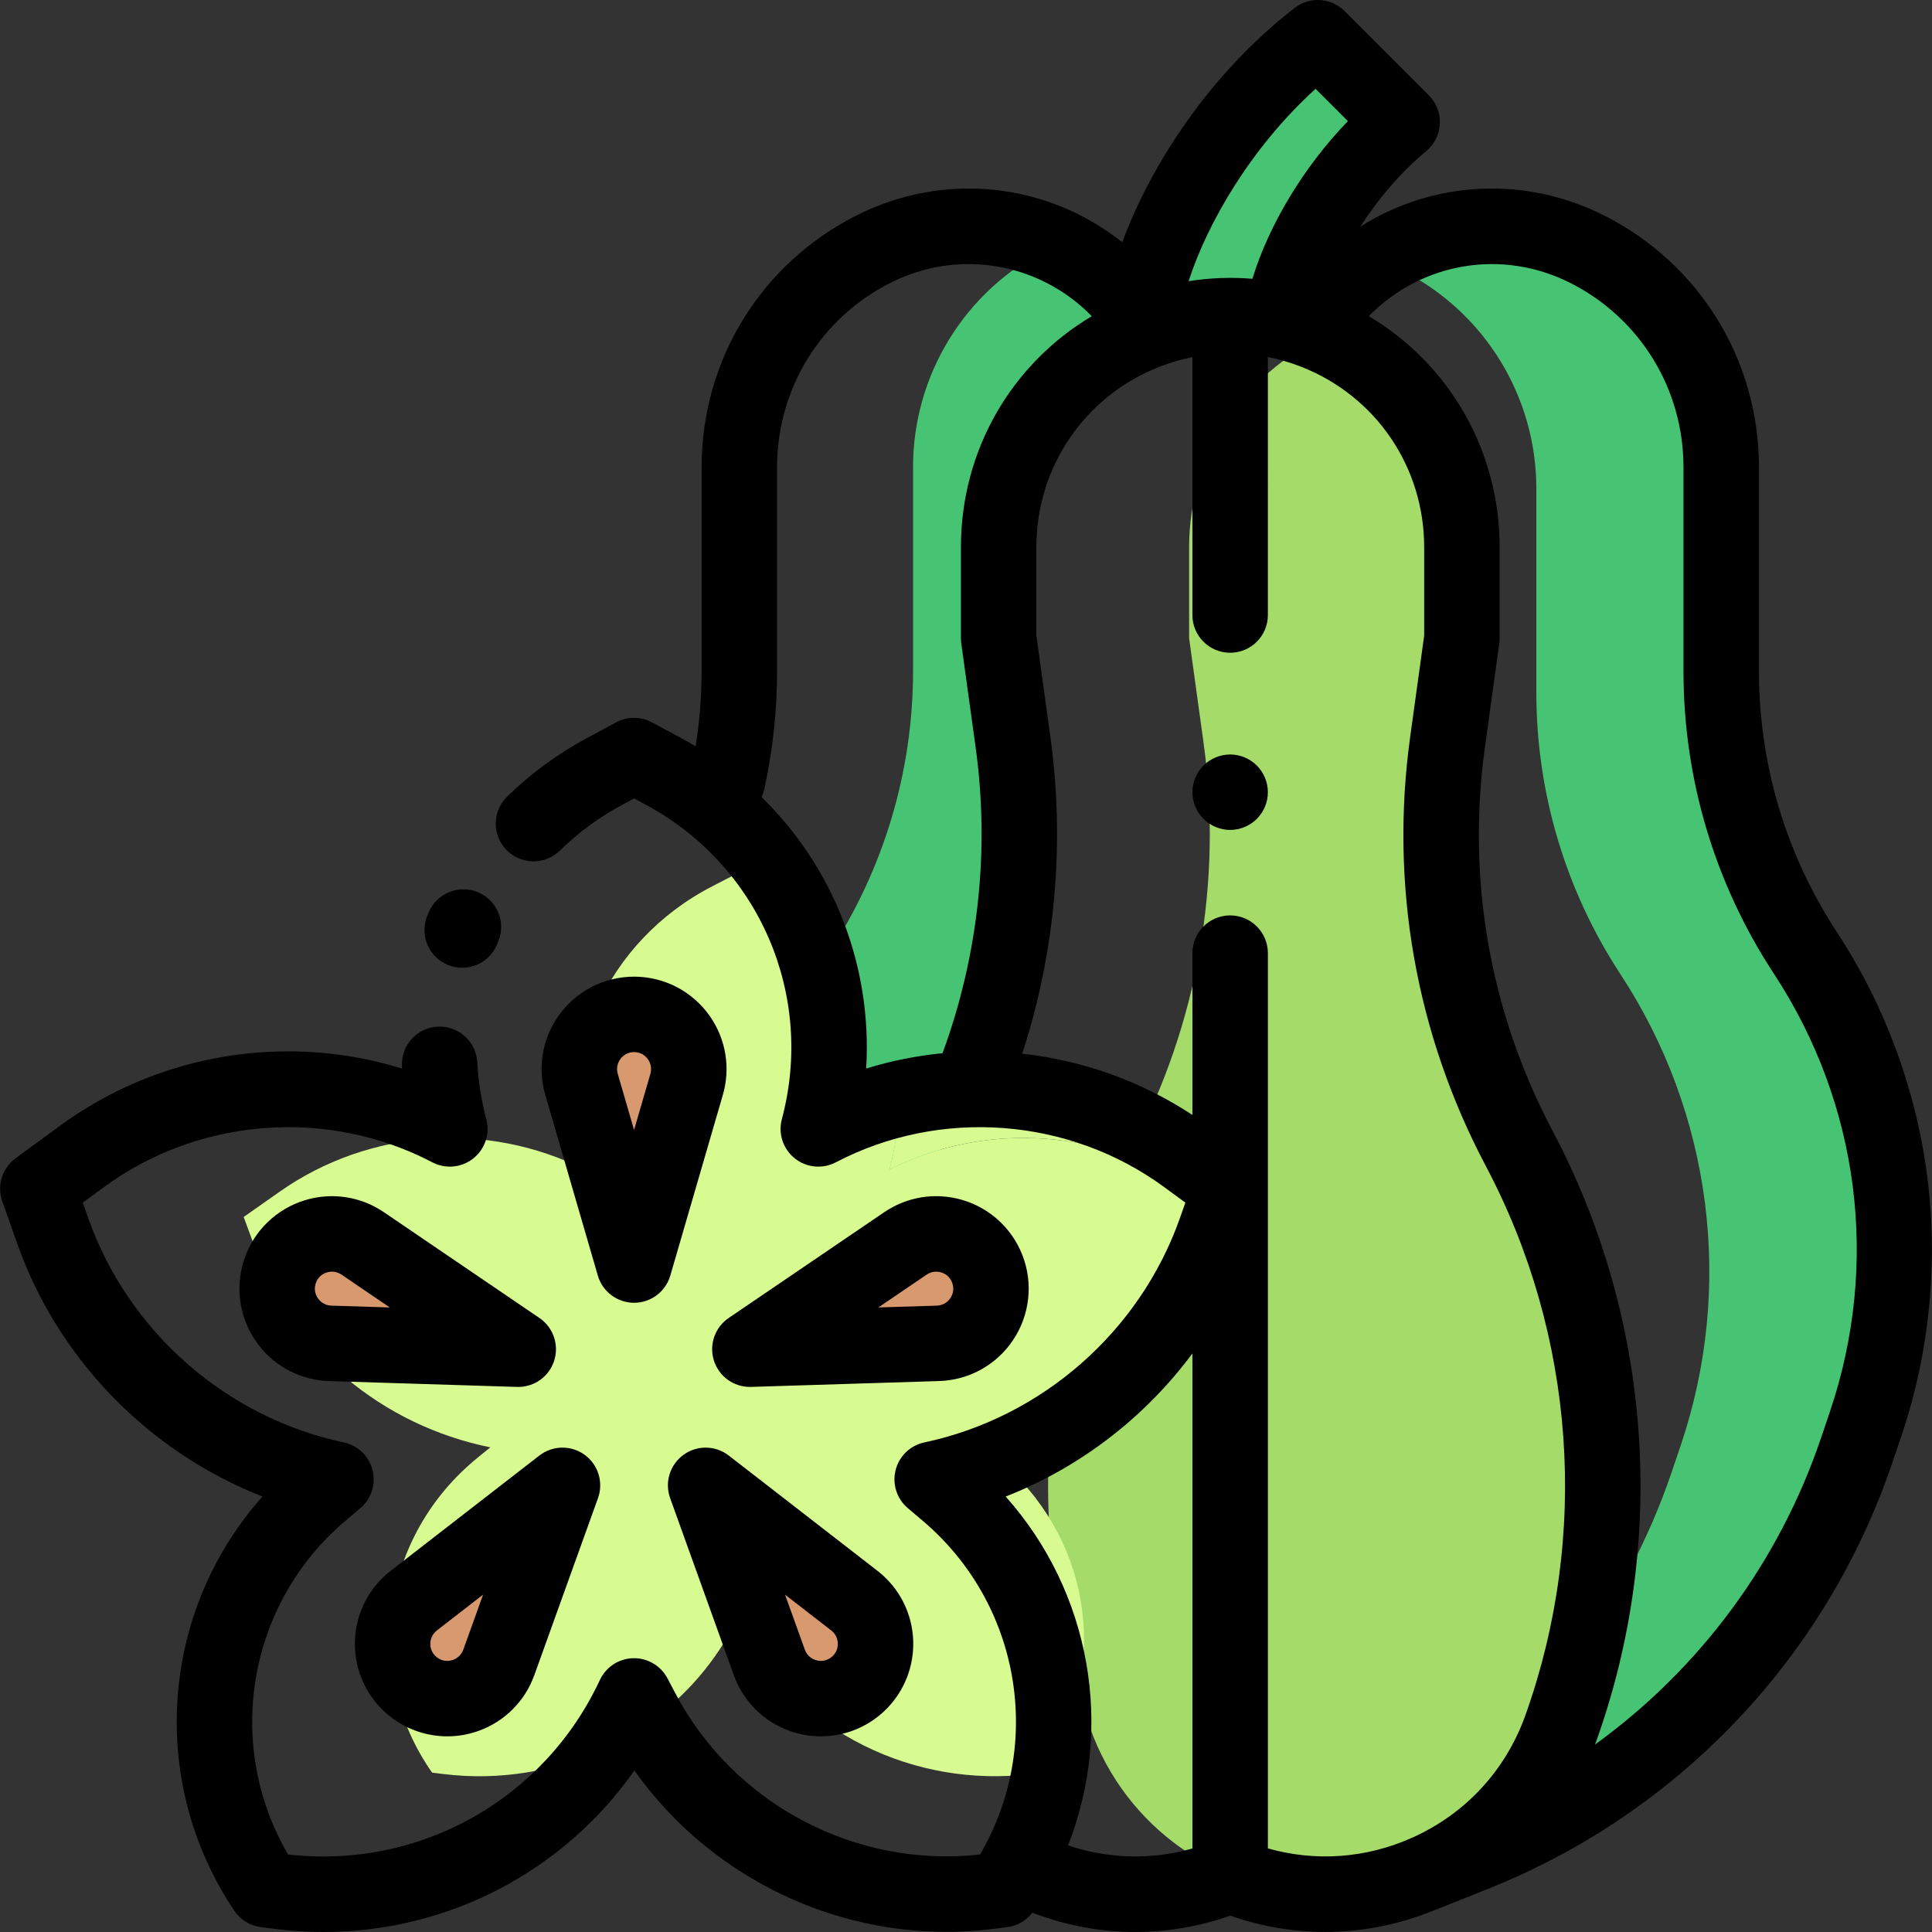<?xml version="1.0" encoding="iso-8859-1"?>
<!-- Generator: Adobe Illustrator 19.0.0, SVG Export Plug-In . SVG Version: 6.00 Build 0)  -->
<svg version="1.1" id="Capa_1" xmlns="http://www.w3.org/2000/svg" xmlns:xlink="http://www.w3.org/1999/xlink" x="0px" y="0px"
	 viewBox="0 0 512.002 512.002" style="enable-background:new 0 0 512.002 512.002;" xml:space="preserve">
<rect x="0" y="0" width="512.002" height="512.002" fill="#333333" stroke="none"/>
<g>
	<path style="fill:#46C373;" d="M339.738,83.863c2.709-15.583,14.705-37.286,31.853-51.519L349.246,9.998
		c-24.68,19.03-41.338,48.172-45.824,68.995L339.738,83.863z"/>
	<path style="fill:#46C373;" d="M478.447,252.525L478.447,252.525c-14.553-22.184-22.305-48.137-22.305-74.668v-54.07
		c0-24.364-13.685-46.663-35.407-57.696l0,0c-17.978-9.132-39.117-7.726-55.528,2.863c2.213,0.79,4.396,1.722,6.532,2.808l0,0
		c21.722,11.034,35.407,33.332,35.407,57.697v54.07c0,26.532,7.752,52.484,22.305,74.668l0,0
		c24.233,36.941,30.12,82.975,15.966,124.826l-2.329,6.883c-12.402,36.668-36.409,67.866-67.87,89.222l1.183,17.837l14.183-5.657
		c47.884-19.1,84.983-58.237,101.501-107.071l2.329-6.883C508.567,335.501,502.68,289.465,478.447,252.525z"/>
	<path style="fill:#46C373;" d="M203.698,377.351l2.328,6.883c5.921,17.508,14.502,33.76,25.264,48.299
		c-8.99-43.262-2.755-88.615,18.162-128.152c17.473-33.028,24.123-70.712,19.007-107.725l-3.804-27.523v-24.113
		c0-24.938,15.093-47.353,38.117-56.777l0.304-4.581l-6.163-6.43c-5.041-5.259-10.928-9.346-17.283-12.221
		c-0.757,0.343-1.509,0.7-2.255,1.079c-21.722,11.033-35.407,33.332-35.407,57.696v54.07c0,26.531-7.752,52.484-22.305,74.668l0,0
		C195.431,289.465,189.543,335.501,203.698,377.351z"/>
</g>
<path style="fill:#A5DC69;" d="M413.668,457.916c18.021-50.461,14.015-106.172-11.042-153.536l0,0
	c-17.473-33.028-24.123-70.712-19.007-107.725l3.804-27.523v-24.131c0-24.212-14.227-46.047-36.128-55.923
	c-21.923,9.867-36.167,31.714-36.167,55.941v24.113l3.804,27.523c5.116,37.014-1.534,74.698-19.007,107.725l0,0
	c-25.058,47.363-29.064,103.075-11.042,153.536l0,0c9.528,26.68,34.295,43.349,60.83,44.017c0.521,0.012,1.042,0.005,1.562,0.004
	c0.521,0.001,1.04,0.008,1.562-0.004C379.373,501.265,404.139,484.596,413.668,457.916L413.668,457.916z"/>
<g>
	<path style="fill:#D7FA91;" d="M235.705,309.936L235.705,309.936L235.705,309.936c25.86-12.971,57.168-10.714,80.71,5.819
		l7.508,5.273l2.116-5.989l-11.631-8.524c-22.27-16.322-50.288-21.61-76.4-15.295C238.175,297.414,237.44,303.708,235.705,309.936z"
		/>
	<path style="fill:#D7FA91;" d="M260.672,383.566l3.282,2.666c0.177,0.144,0.342,0.295,0.517,0.44
		c8.925-3.647,17.227-8.516,24.694-14.422C280.598,377.586,270.975,381.472,260.672,383.566L260.672,383.566z"/>
	<path style="fill:#D7FA91;" d="M247.037,392.046l3.966,3.362c21.07,17.86,30.723,44.54,27.643,70.397
		c15.496-26.06,9.781-59.266-14.176-79.134C258.883,388.955,253.058,390.769,247.037,392.046L247.037,392.046z"/>
	<path style="fill:#D7FA91;" d="M322.098,326.195c-6.517,18.453-18.069,34.298-32.933,46.054
		c15.367-9.571,27.323-23.825,33.613-40.89l3.261-8.845l-2.116-1.486L322.098,326.195z"/>
	<path style="fill:#D7FA91;" d="M316.415,315.755c-23.542-16.532-54.851-18.79-80.71-5.819c1.736-6.227,2.47-12.523,2.302-18.717
		c-7.25,1.754-14.354,4.4-21.146,7.955l0,0c5.404-20.235,2.853-41.039-6.036-58.757c-2.817-2.047-5.817-3.917-9.009-5.561
		l-6.508-3.354l-6.508,3.354c-28.091,14.476-42.119,45.552-33.89,75.079c-25.86-12.971-57.168-10.714-80.71,5.819l-9.624,6.758
		l3.261,8.845c9.797,26.581,33.326,46.359,62.105,52.206l-3.282,2.666c-25.645,20.828-30.874,56.789-12.15,83.541l2.923,0.361
		c14.89,1.84,29.558-0.655,42.423-6.622c4.217-1.956,8.237-4.286,12.009-6.96c9.855-6.987,18.008-16.316,23.442-27.48l0,0
		l1.748,3.173c14.67,26.63,45.056,41.73,76.224,37.879l2.826-0.349c0.91-1.3,1.746-2.627,2.543-3.968
		c3.08-25.857-6.572-52.537-27.643-70.397l-3.966-3.362c6.021-1.277,11.846-3.092,17.434-5.375c-0.175-0.145-0.34-0.297-0.517-0.44
		l-3.282-2.666l0,0c10.302-2.094,19.925-5.979,28.492-11.316c14.864-11.756,26.416-27.6,32.933-46.054l1.825-5.168L316.415,315.755z
		"/>
</g>
<g>
	<path style="fill:#D9996F;" d="M168.036,335.253l13.926-47.876c1.214-4.173,0.492-8.67-1.966-12.254l0,0
		c-5.761-8.399-18.158-8.399-23.92,0l0,0c-2.458,3.584-3.18,8.081-1.966,12.254L168.036,335.253z"/>
	<path style="fill:#D9996F;" d="M137.341,357.553l-41.229-28.038c-3.594-2.444-8.093-3.148-12.262-1.917l0,0
		c-9.768,2.884-13.599,14.674-7.391,22.749l0,0c2.649,3.446,6.703,5.521,11.047,5.656L137.341,357.553z"/>
	<path style="fill:#D9996F;" d="M149.065,393.635l-39.406,30.547c-3.435,2.663-5.494,6.725-5.612,11.069l0,0
		c-0.276,10.181,9.753,17.468,19.351,14.06l0,0c4.096-1.455,7.322-4.669,8.793-8.758L149.065,393.635z"/>
	<path style="fill:#D9996F;" d="M187.005,393.635l16.874,46.918c1.471,4.09,4.698,7.303,8.793,8.758l0,0
		c9.598,3.409,19.627-3.878,19.351-14.06l0,0c-0.118-4.345-2.178-8.406-5.612-11.069L187.005,393.635z"/>
	<path style="fill:#D9996F;" d="M198.729,357.553l49.835-1.55c4.344-0.135,8.398-2.211,11.047-5.656l0,0
		c6.207-8.074,2.377-19.865-7.391-22.749l0,0c-4.168-1.231-8.668-0.527-12.262,1.917L198.729,357.553z"/>
</g>
<path d="M510.744,311.828c-2.942-22.998-11.218-45.401-23.936-64.788c-13.52-20.609-20.666-44.533-20.666-69.183v-54.07
	c0-28.28-15.664-53.804-40.877-66.611c-21.102-10.717-45.509-9.279-64.762,2.873c4.633-7.192,10.54-14.255,17.474-20.011
	c2.165-1.796,3.472-4.422,3.603-7.23s-0.929-5.544-2.918-7.533L356.317,2.928c-3.555-3.554-9.195-3.917-13.177-0.848
	c-22.658,17.471-38.245,41.849-45.731,62.119c-19.97-15.866-47.296-18.86-70.597-7.025c-25.214,12.808-40.877,38.33-40.877,66.611
	v54.07c0,6.665-0.537,13.34-1.589,19.926c-1.218-0.727-2.449-1.438-3.709-2.116l-7.866-4.231c-2.957-1.592-6.516-1.592-9.473,0
	l-7.866,4.23c-7.723,4.154-14.803,9.355-21.04,15.46c-3.947,3.863-4.016,10.193-0.153,14.141c3.862,3.947,10.193,4.015,14.14,0.153
	c4.896-4.792,10.456-8.876,16.525-12.141l3.13-1.684l3.131,1.685c30.007,16.137,44.825,50.396,36.035,83.314
	c-1.023,3.834,0.316,7.909,3.415,10.388c3.099,2.478,7.368,2.89,10.884,1.051c27.664-14.481,61.813-11.912,86.998,6.545l5.64,4.135
	l-1.467,4.153c-10.607,30.032-36.551,52.792-67.707,59.399c-3.732,0.791-6.688,3.637-7.621,7.335
	c-0.933,3.699,0.32,7.606,3.23,10.073l3.967,3.362c26.004,22.042,32.16,59.349,15.197,88.424
	c-32.92,3.723-65.244-13.316-80.744-42.681l-2.112-4.001c-1.772-3.358-5.293-5.421-9.089-5.329c-3.796,0.094-7.211,2.329-8.816,5.77
	c-14.812,31.757-47.915,50.225-82.636,46.242c-16.966-29.075-10.81-66.383,15.196-88.426l3.966-3.362
	c2.91-2.467,4.163-6.374,3.23-10.073c-0.933-3.699-3.89-6.544-7.621-7.335c-31.157-6.606-57.1-29.366-67.707-59.399l-1.467-4.153
	l5.64-4.135c25.185-18.457,59.333-21.028,86.998-6.545c3.515,1.84,7.786,1.429,10.883-1.051c3.099-2.479,4.438-6.554,3.415-10.387
	c-1.316-4.93-2.119-9.996-2.385-15.06c-0.29-5.515-4.985-9.732-10.511-9.46c-5.515,0.29-9.75,4.997-9.46,10.511
	c0.011,0.199,0.022,0.398,0.034,0.598c-12.204-3.769-25.052-5.236-37.913-4.268c-19.126,1.439-37.414,8.192-52.883,19.531
	l-11.632,8.527c-3.557,2.607-4.986,7.236-3.518,11.395l3.941,11.157c10.876,30.795,35.002,55.309,65.008,67.078
	c-26.903,30.177-30.581,75.291-7.472,109.75c1.606,2.395,4.167,3.979,7.026,4.348l3.531,0.455c4.396,0.566,8.771,0.845,13.109,0.845
	c32.94-0.001,63.567-16.01,82.374-42.793c21.348,30.147,58.192,46.739,95.431,41.934l3.415-0.44c2.637-0.34,5.01-1.725,6.624-3.814
	c8.834,3.401,18.038,5.115,27.258,5.115c8.479,0,16.97-1.441,25.191-4.329c17.604,6.18,36.473,5.711,53.809-1.333
	c0.086-0.031,0.172-0.055,0.258-0.089l14.183-5.657c50.685-20.219,89.784-61.462,107.267-113.155l2.329-6.883
	C511.313,358.591,513.685,334.826,510.744,311.828z M348.644,23.538l8.559,8.559c-11.614,12.038-20.888,27.355-25.3,41.785
	c-5.637-0.466-11.31-0.253-16.912,0.631C319.979,59.054,331.563,39.042,348.644,23.538z M201.827,211.23
	c0.31-0.662,0.56-1.364,0.723-2.108c2.245-10.251,3.384-20.77,3.384-31.266v-54.07c0-20.71,11.471-39.401,29.935-48.781
	c17.974-9.133,39.393-5.585,53.469,8.788c-21.384,12.725-34.683,35.668-34.683,61.224v24.113c0,0.458,0.031,0.915,0.094,1.369
	l3.804,27.523c3.775,27.313,0.734,55.246-8.77,81.093c-6.867,0.67-13.646,2.026-20.238,4.061
	C231.198,256.167,220.994,229.971,201.827,211.23z M283.05,489.05c12.263-31.247,6.055-67.111-16.531-92.448
	c19.739-7.742,36.934-21.001,49.485-37.936v131.208C305.138,492.94,293.771,492.659,283.05,489.05z M336.002,489.847V252.591
	c0-5.521-4.477-9.999-9.999-9.999c-5.522,0-9.999,4.478-9.999,9.999v42.881c-13.541-8.899-28.969-14.466-45.094-16.232
	c8.767-26.991,11.35-55.768,7.454-83.953l-3.71-26.843v-23.426c0-21.273,12.796-40.039,32.598-47.811
	c0.023-0.009,0.06-0.023,0.094-0.037c2.829-1.107,5.725-1.945,8.657-2.533v68.351c0,5.521,4.477,9.999,9.999,9.999
	c5.523,0,9.999-4.478,9.999-9.999V94.613c2.995,0.594,5.953,1.45,8.841,2.584c19.791,7.775,32.58,26.541,32.58,47.805v23.443
	l-3.71,26.843c-5.437,39.332,1.505,78.674,20.073,113.771c23.685,44.767,27.499,97.8,10.464,145.497
	c-5.229,14.64-15.929,26.186-30.129,32.511C361.938,492.492,348.622,493.42,336.002,489.847z M484.94,374.147l-2.329,6.883
	c-11.178,33.046-32.255,61.304-59.938,81.312c0.133-0.356,0.281-0.704,0.41-1.063C442,408.312,437.766,349.42,411.463,299.704
	c-16.595-31.366-22.799-66.527-17.94-101.679l3.804-27.523c0.063-0.454,0.094-0.911,0.094-1.369v-24.131
	c0-25.549-13.294-48.492-34.671-61.218c14.076-14.366,35.487-17.905,53.458-8.777c18.464,9.379,29.935,28.07,29.935,48.781v54.07
	c0,28.558,8.279,56.274,23.944,80.153C492.786,292.614,498.2,334.945,484.94,374.147z"/>
<path d="M118.727,255.733c1.232,0.5,2.505,0.737,3.758,0.737c3.95,0,7.691-2.356,9.268-6.241l0.285-0.692
	c2.132-5.095-0.269-10.952-5.364-13.084c-5.096-2.134-10.952,0.27-13.084,5.364c-0.125,0.297-0.247,0.594-0.367,0.892
	C111.147,247.825,113.611,253.656,118.727,255.733z"/>
<path d="M168.035,258.825c-8.081,0-15.635,3.979-20.205,10.643c-4.17,6.078-5.38,13.625-3.322,20.702l13.926,47.876
	c1.242,4.271,5.155,7.206,9.601,7.206s8.359-2.937,9.601-7.206l13.926-47.876c2.059-7.077,0.848-14.624-3.322-20.702
	C183.67,262.803,176.116,258.825,168.035,258.825z M172.36,284.584l-4.325,14.868l-4.325-14.868
	c-0.378-1.301-0.156-2.688,0.611-3.806c1.167-1.702,2.828-1.956,3.714-1.956c0.886,0,2.547,0.254,3.715,1.956
	C172.515,281.896,172.738,283.283,172.36,284.584z"/>
<path d="M101.736,321.247c-6.095-4.146-13.647-5.325-20.716-3.239c-7.75,2.288-13.869,8.241-16.366,15.928
	c-2.498,7.685-1.048,16.099,3.877,22.505c4.494,5.845,11.296,9.328,18.663,9.557l49.835,1.551c0.105,0.003,0.209,0.005,0.313,0.005
	c4.318,0,8.166-2.78,9.507-6.909c1.374-4.229-0.21-8.857-3.887-11.357L101.736,321.247z M87.816,346.009
	c-1.354-0.042-2.604-0.683-3.43-1.757c-1.258-1.637-0.987-3.294-0.713-4.137c0.273-0.843,1.029-2.344,3.009-2.928
	c0.421-0.124,0.852-0.186,1.28-0.186c0.892,0,1.771,0.266,2.528,0.78l12.803,8.707L87.816,346.009z"/>
<path d="M154.943,385.547c-3.598-2.615-8.489-2.538-12.003,0.187l-39.405,30.546c-5.827,4.516-9.283,11.332-9.483,18.702
	c-0.219,8.077,3.554,15.736,10.092,20.485c4.245,3.085,9.295,4.682,14.401,4.682c2.758,0,5.531-0.466,8.202-1.415
	c6.945-2.468,12.36-7.86,14.854-14.796l16.874-46.918C159.979,392.835,158.54,388.16,154.943,385.547z M122.783,437.168
	c-0.458,1.275-1.455,2.267-2.731,2.721c-1.947,0.688-3.438-0.08-4.155-0.601c-0.717-0.521-1.911-1.703-1.855-3.767
	c0.037-1.354,0.671-2.607,1.743-3.438l12.237-9.485L122.783,437.168z"/>
<path d="M181.127,385.547c-3.598,2.613-5.037,7.289-3.532,11.474l16.874,46.917c2.494,6.936,7.908,12.329,14.856,14.797
	c2.67,0.949,5.444,1.415,8.2,1.415c5.105,0,10.156-1.597,14.401-4.682c6.538-4.75,10.311-12.408,10.091-20.486
	c-0.2-7.37-3.657-14.187-9.481-18.7l-39.407-30.547C189.617,383.008,184.725,382.932,181.127,385.547z M220.287,432.086
	c1.07,0.829,1.705,2.082,1.742,3.437c0.056,2.063-1.139,3.245-1.855,3.767c-0.716,0.521-2.209,1.291-4.154,0.601
	c-1.278-0.454-2.273-1.445-2.732-2.721l-5.241-14.569L220.287,432.086z"/>
<path d="M267.538,356.44c4.926-6.405,6.375-14.819,3.878-22.504c-2.497-7.686-8.615-13.641-16.365-15.929
	c-7.069-2.086-14.62-0.907-20.716,3.239l-41.229,28.038c-3.677,2.5-5.261,7.128-3.887,11.357c1.342,4.13,5.189,6.909,9.507,6.909
	c0.104,0,0.208-0.002,0.313-0.005l49.834-1.551C256.243,365.768,263.046,362.284,267.538,356.44z M232.778,346.49l12.803-8.707
	c0.757-0.515,1.636-0.78,2.528-0.78c0.428,0,0.859,0.062,1.281,0.186c1.979,0.584,2.734,2.085,3.008,2.928
	c0.273,0.843,0.545,2.5-0.714,4.138c-0.825,1.073-2.075,1.714-3.43,1.756L232.778,346.49z"/>
<path d="M326.003,199.945c-2.63,0-5.21,1.07-7.069,2.93c-1.86,1.86-2.93,4.44-2.93,7.069c0,2.63,1.07,5.21,2.93,7.069
	c1.86,1.859,4.44,2.93,7.069,2.93s5.21-1.07,7.069-2.93c1.86-1.86,2.93-4.431,2.93-7.069c0-2.63-1.07-5.21-2.93-7.069
	C331.213,201.016,328.633,199.945,326.003,199.945z"/>
<g>
</g>
<g>
</g>
<g>
</g>
<g>
</g>
<g>
</g>
<g>
</g>
<g>
</g>
<g>
</g>
<g>
</g>
<g>
</g>
<g>
</g>
<g>
</g>
<g>
</g>
<g>
</g>
<g>
</g>
</svg>
